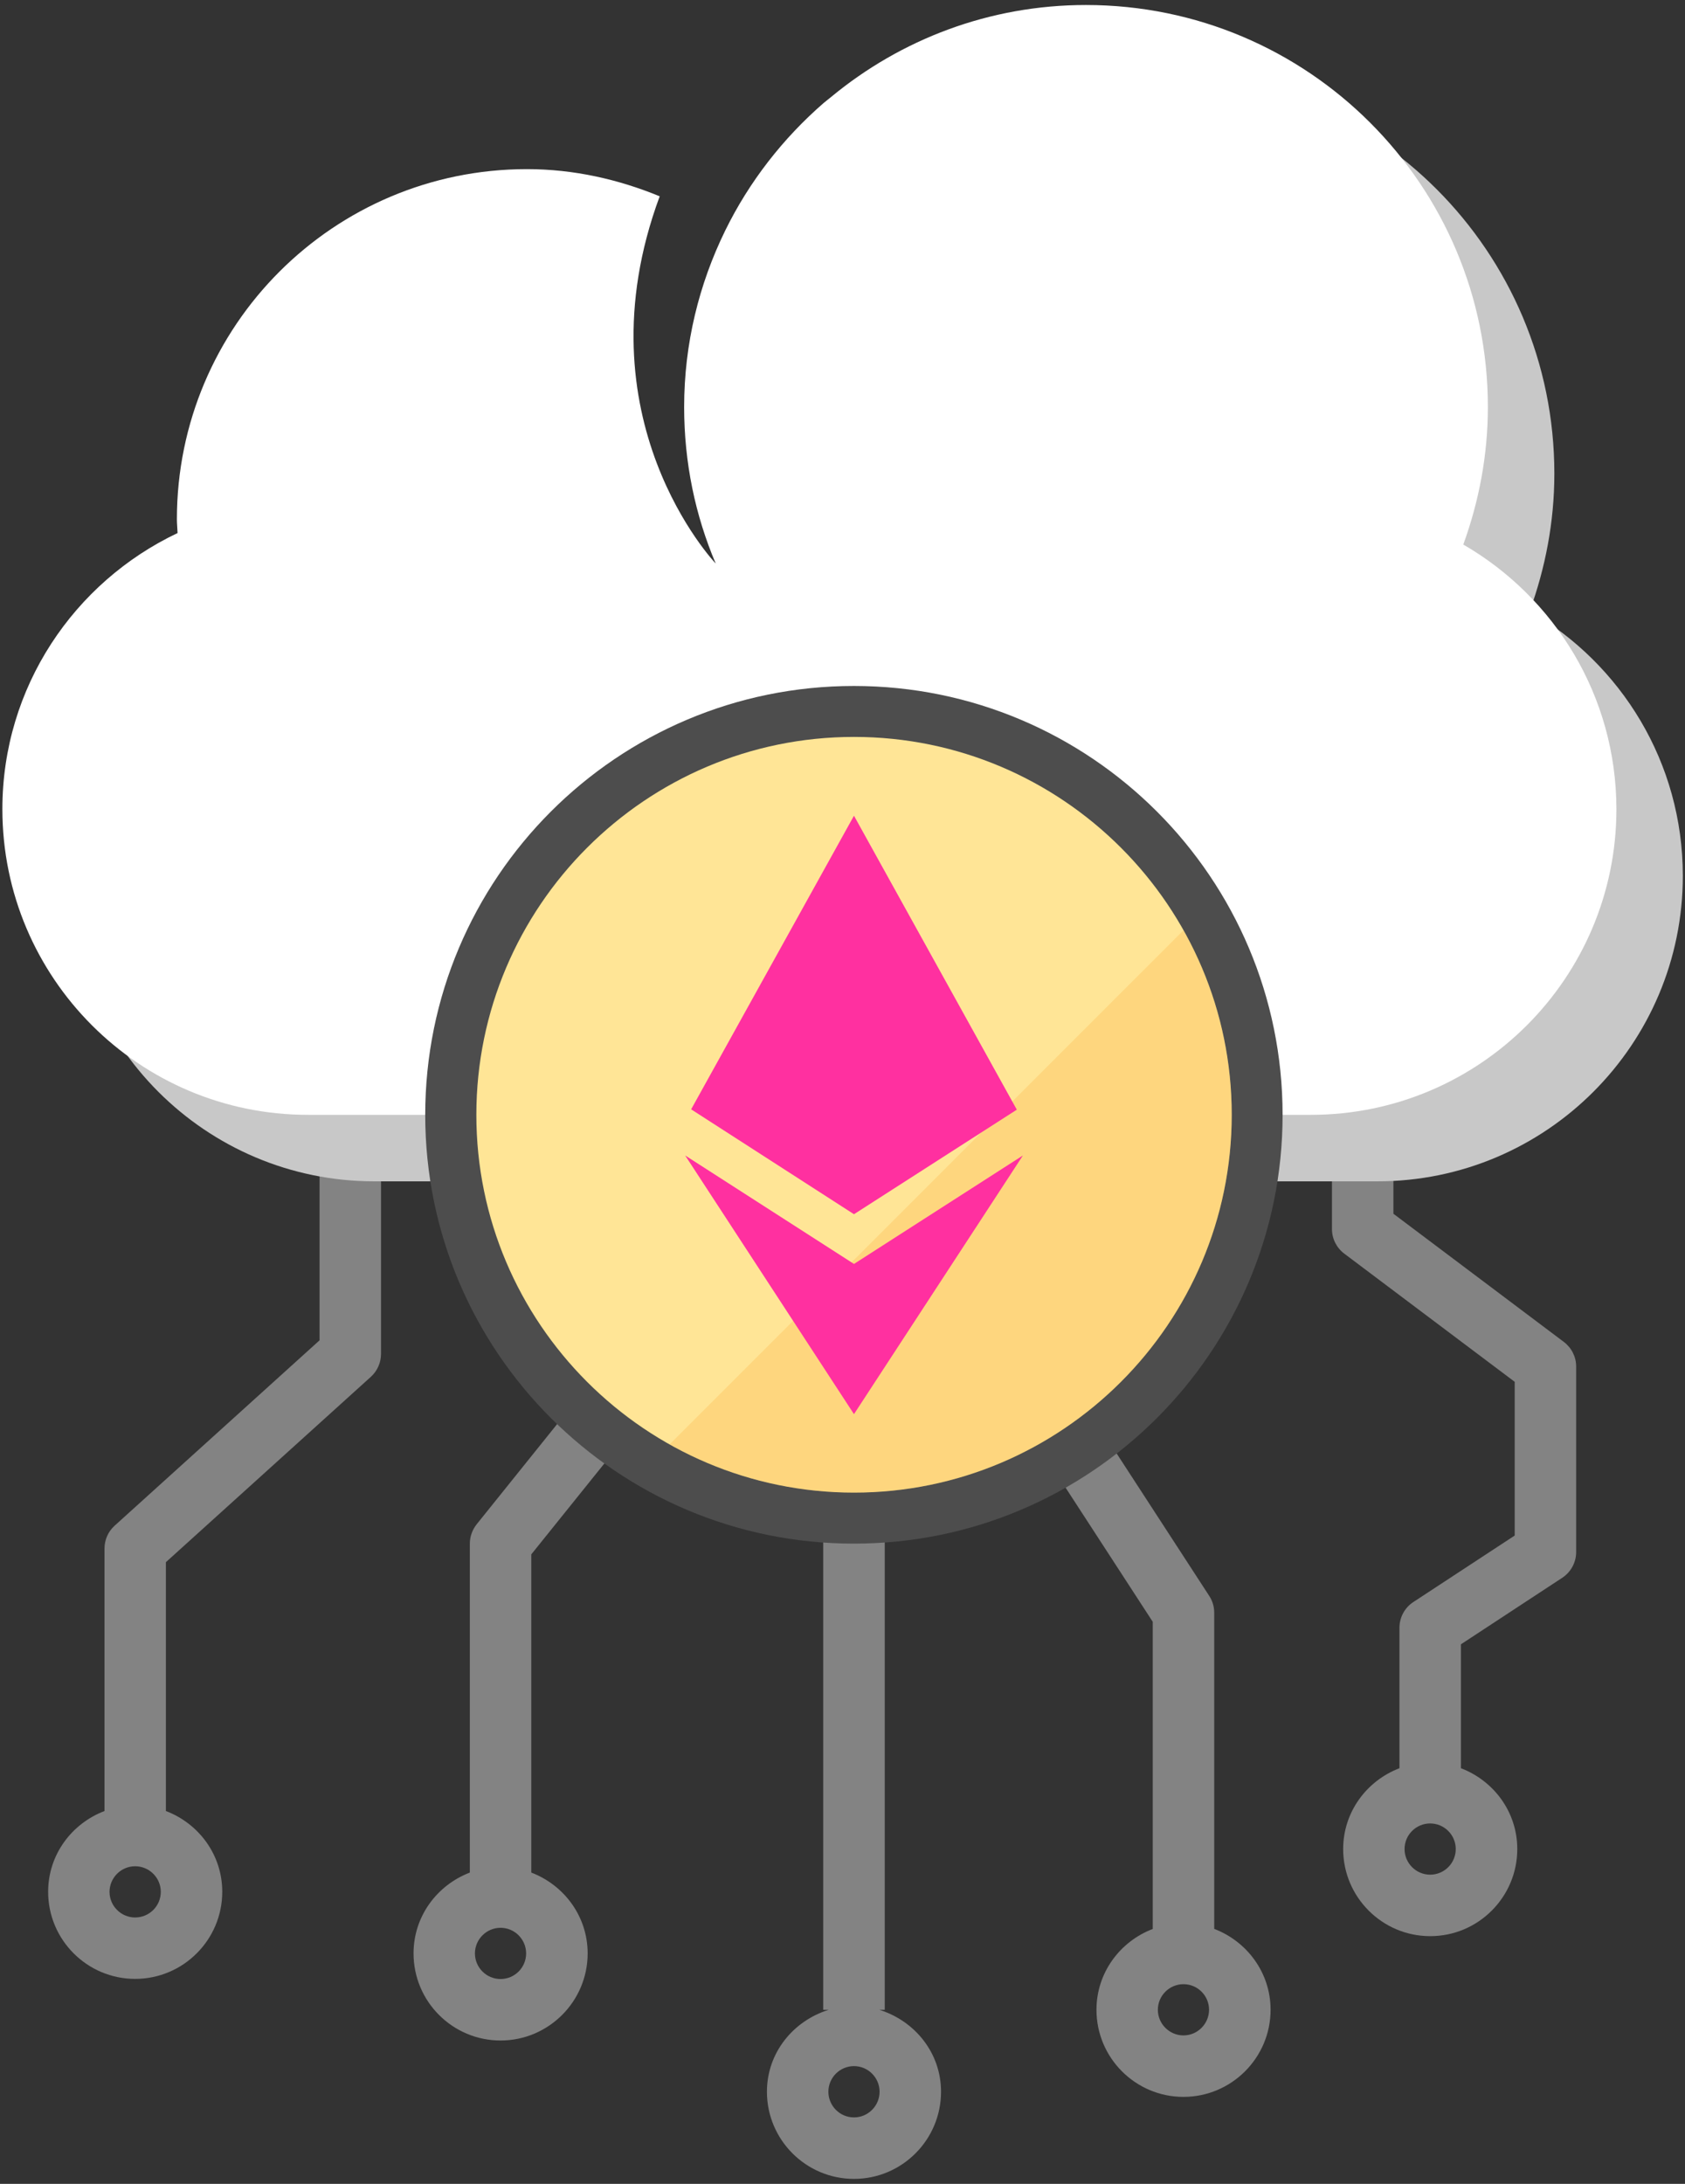 <svg width="291" height="377" viewBox="0 0 291 377" fill="none" xmlns="http://www.w3.org/2000/svg">
<rect x="0" y="0" width="291" height="377" fill="#333333" stroke="none"/>
<path d="M151.856 346.947H152.795V250.244H142.17V346.947H143.12C136.998 348.847 132.448 354.359 132.448 361.09C132.448 369.393 139.191 376.137 147.482 376.137C155.773 376.137 162.516 369.393 162.516 361.09C162.516 354.359 157.966 348.847 151.856 346.947ZM147.482 365.523C145.043 365.523 143.061 363.53 143.061 361.09C143.061 358.663 145.043 356.669 147.482 356.669C149.921 356.669 151.903 358.663 151.903 361.09C151.903 363.53 149.921 365.523 147.482 365.523Z" fill="#838383"/>
<path d="M209.695 332.98V278.389C209.695 277.369 209.402 276.361 208.839 275.505L186.405 241.003V230.19H175.803V242.574C175.803 243.595 176.096 244.603 176.647 245.459L199.082 279.973V332.992C193.429 335.149 189.36 340.544 189.36 346.947C189.36 355.238 196.091 361.981 204.382 361.981C212.674 361.981 219.429 355.238 219.429 346.947C219.429 340.532 215.347 335.138 209.695 332.98ZM204.382 351.368C201.955 351.368 199.961 349.375 199.961 346.947C199.961 344.508 201.955 342.526 204.382 342.526C206.833 342.526 208.804 344.508 208.804 346.947C208.792 349.375 206.822 351.368 204.382 351.368Z" fill="#838383"/>
<path d="M119.747 233.521L111.467 226.86L82.313 263.144C81.563 264.094 81.141 265.278 81.141 266.475V323.258C75.476 325.428 71.419 330.81 71.419 337.214C71.419 345.505 78.15 352.248 86.441 352.248C94.733 352.248 101.487 345.505 101.487 337.214C101.487 330.799 97.406 325.416 91.754 323.258V268.327L119.747 233.521ZM86.441 341.635C84.014 341.635 82.02 339.653 82.02 337.214C82.02 334.786 84.014 332.792 86.441 332.792C88.892 332.792 90.862 334.786 90.862 337.214C90.862 339.653 88.892 341.635 86.441 341.635Z" fill="#838383"/>
<path d="M270.079 231.656L240.643 209.527V168.259H230.03V212.165C230.03 213.842 230.816 215.402 232.153 216.411L261.588 238.54V265.079L244.08 276.56C242.59 277.533 241.687 279.21 241.687 280.993V305.245C236.035 307.403 231.965 312.797 231.965 319.2C231.965 327.491 238.708 334.235 247 334.235C255.291 334.235 262.034 327.491 262.034 319.2C262.034 312.785 257.953 307.391 252.3 305.245V283.854L269.797 272.373C271.299 271.388 272.202 269.711 272.202 267.94V235.89C272.202 234.213 271.404 232.665 270.079 231.656ZM246.988 323.621C244.549 323.621 242.567 321.628 242.567 319.2C242.567 316.761 244.549 314.779 246.988 314.779C249.427 314.779 251.409 316.761 251.409 319.2C251.409 321.64 249.427 323.621 246.988 323.621Z" fill="#838383"/>
<path d="M55.188 231.375L19.784 263.39C18.67 264.399 18.048 265.818 18.048 267.331V312.633C12.384 314.791 8.314 320.174 8.314 326.577C8.314 334.868 15.046 341.611 23.337 341.611C31.64 341.611 38.383 334.868 38.383 326.577C38.383 320.162 34.302 314.779 28.649 312.633V269.676L64.066 237.661C65.168 236.652 65.802 235.221 65.802 233.72V168.259H55.188V231.375ZM23.337 331.01C20.91 331.01 18.916 329.028 18.916 326.588C18.916 324.161 20.91 322.167 23.337 322.167C25.788 322.167 27.77 324.161 27.77 326.588C27.77 329.028 25.788 331.01 23.337 331.01Z" fill="#838383"/>
<path d="M264.18 105.495C266.877 98.071 268.437 90.109 268.437 81.759C268.437 43.41 237.36 12.333 199.035 12.333C182.288 12.333 167.031 18.326 155.081 28.189C154.624 28.552 154.178 28.892 153.756 29.256C146.708 35.354 140.879 42.836 136.74 51.303C132.225 60.509 129.621 70.817 129.621 81.77C129.621 91.352 131.568 100.487 135.074 108.79C135.074 108.79 70.094 122.769 102.473 40.678C69.085 40.678 42.03 67.756 42.03 101.132C42.03 101.941 42.124 102.715 42.159 103.513C24.287 111.968 11.891 130.11 11.891 151.184C11.891 180.303 35.522 203.933 64.652 203.933H237.876C267.006 203.933 290.625 180.303 290.625 151.184C290.613 131.623 279.977 114.618 264.18 105.495Z" fill="#C8C8C8"/>
<path d="M252.711 94.002C255.408 86.578 256.956 78.604 256.956 70.254C256.956 31.918 225.89 0.864 187.542 0.864C170.819 0.864 155.538 6.833 143.588 16.695C143.154 17.059 142.697 17.399 142.263 17.763C135.215 23.884 129.387 31.355 125.247 39.798C120.732 49.016 118.152 59.324 118.152 70.266C118.152 79.87 120.075 88.982 123.605 97.285C123.605 97.285 99.705 72.259 113.93 33.888C106.847 30.979 99.142 29.197 91.003 29.197C57.604 29.197 30.549 56.263 30.549 89.651C30.549 90.448 30.643 91.222 30.666 92.02C12.806 100.487 0.41 118.629 0.41 139.679C0.41 168.81 24.052 192.452 53.171 192.452H226.395C255.525 192.452 279.156 168.81 279.156 139.679C279.132 120.13 268.484 103.125 252.711 94.002Z" fill="white"/>
<path d="M221.504 192.464C221.504 233.275 188.363 266.474 147.47 266.474C106.577 266.474 73.436 233.286 73.436 192.464C73.436 151.606 106.577 118.418 147.47 118.418C188.363 118.418 221.504 151.606 221.504 192.464Z" fill="#4D4D4D"/>
<path d="M147.482 257.667C111.526 257.667 82.266 228.419 82.266 192.452C82.266 156.484 111.514 127.213 147.482 127.213C183.461 127.213 212.72 156.473 212.72 192.452C212.709 228.419 183.461 257.667 147.482 257.667Z" fill="#FFE596"/>
<path opacity="0.2" d="M115.642 249.341C125.036 254.618 135.919 257.667 147.482 257.667C183.461 257.667 212.72 228.42 212.72 192.452C212.72 180.901 209.671 169.983 204.382 160.589L115.642 249.341Z" fill="#FA9B1E"/>
<path d="M147.482 218.193L118.328 199.464L147.482 244.122L176.659 199.464L147.482 218.193Z" fill="#FF30A0"/>
<path d="M147.482 209.609L175.604 191.56L147.482 140.816L119.36 191.502L147.482 209.609Z" fill="#FF30A0"/>
</svg>
